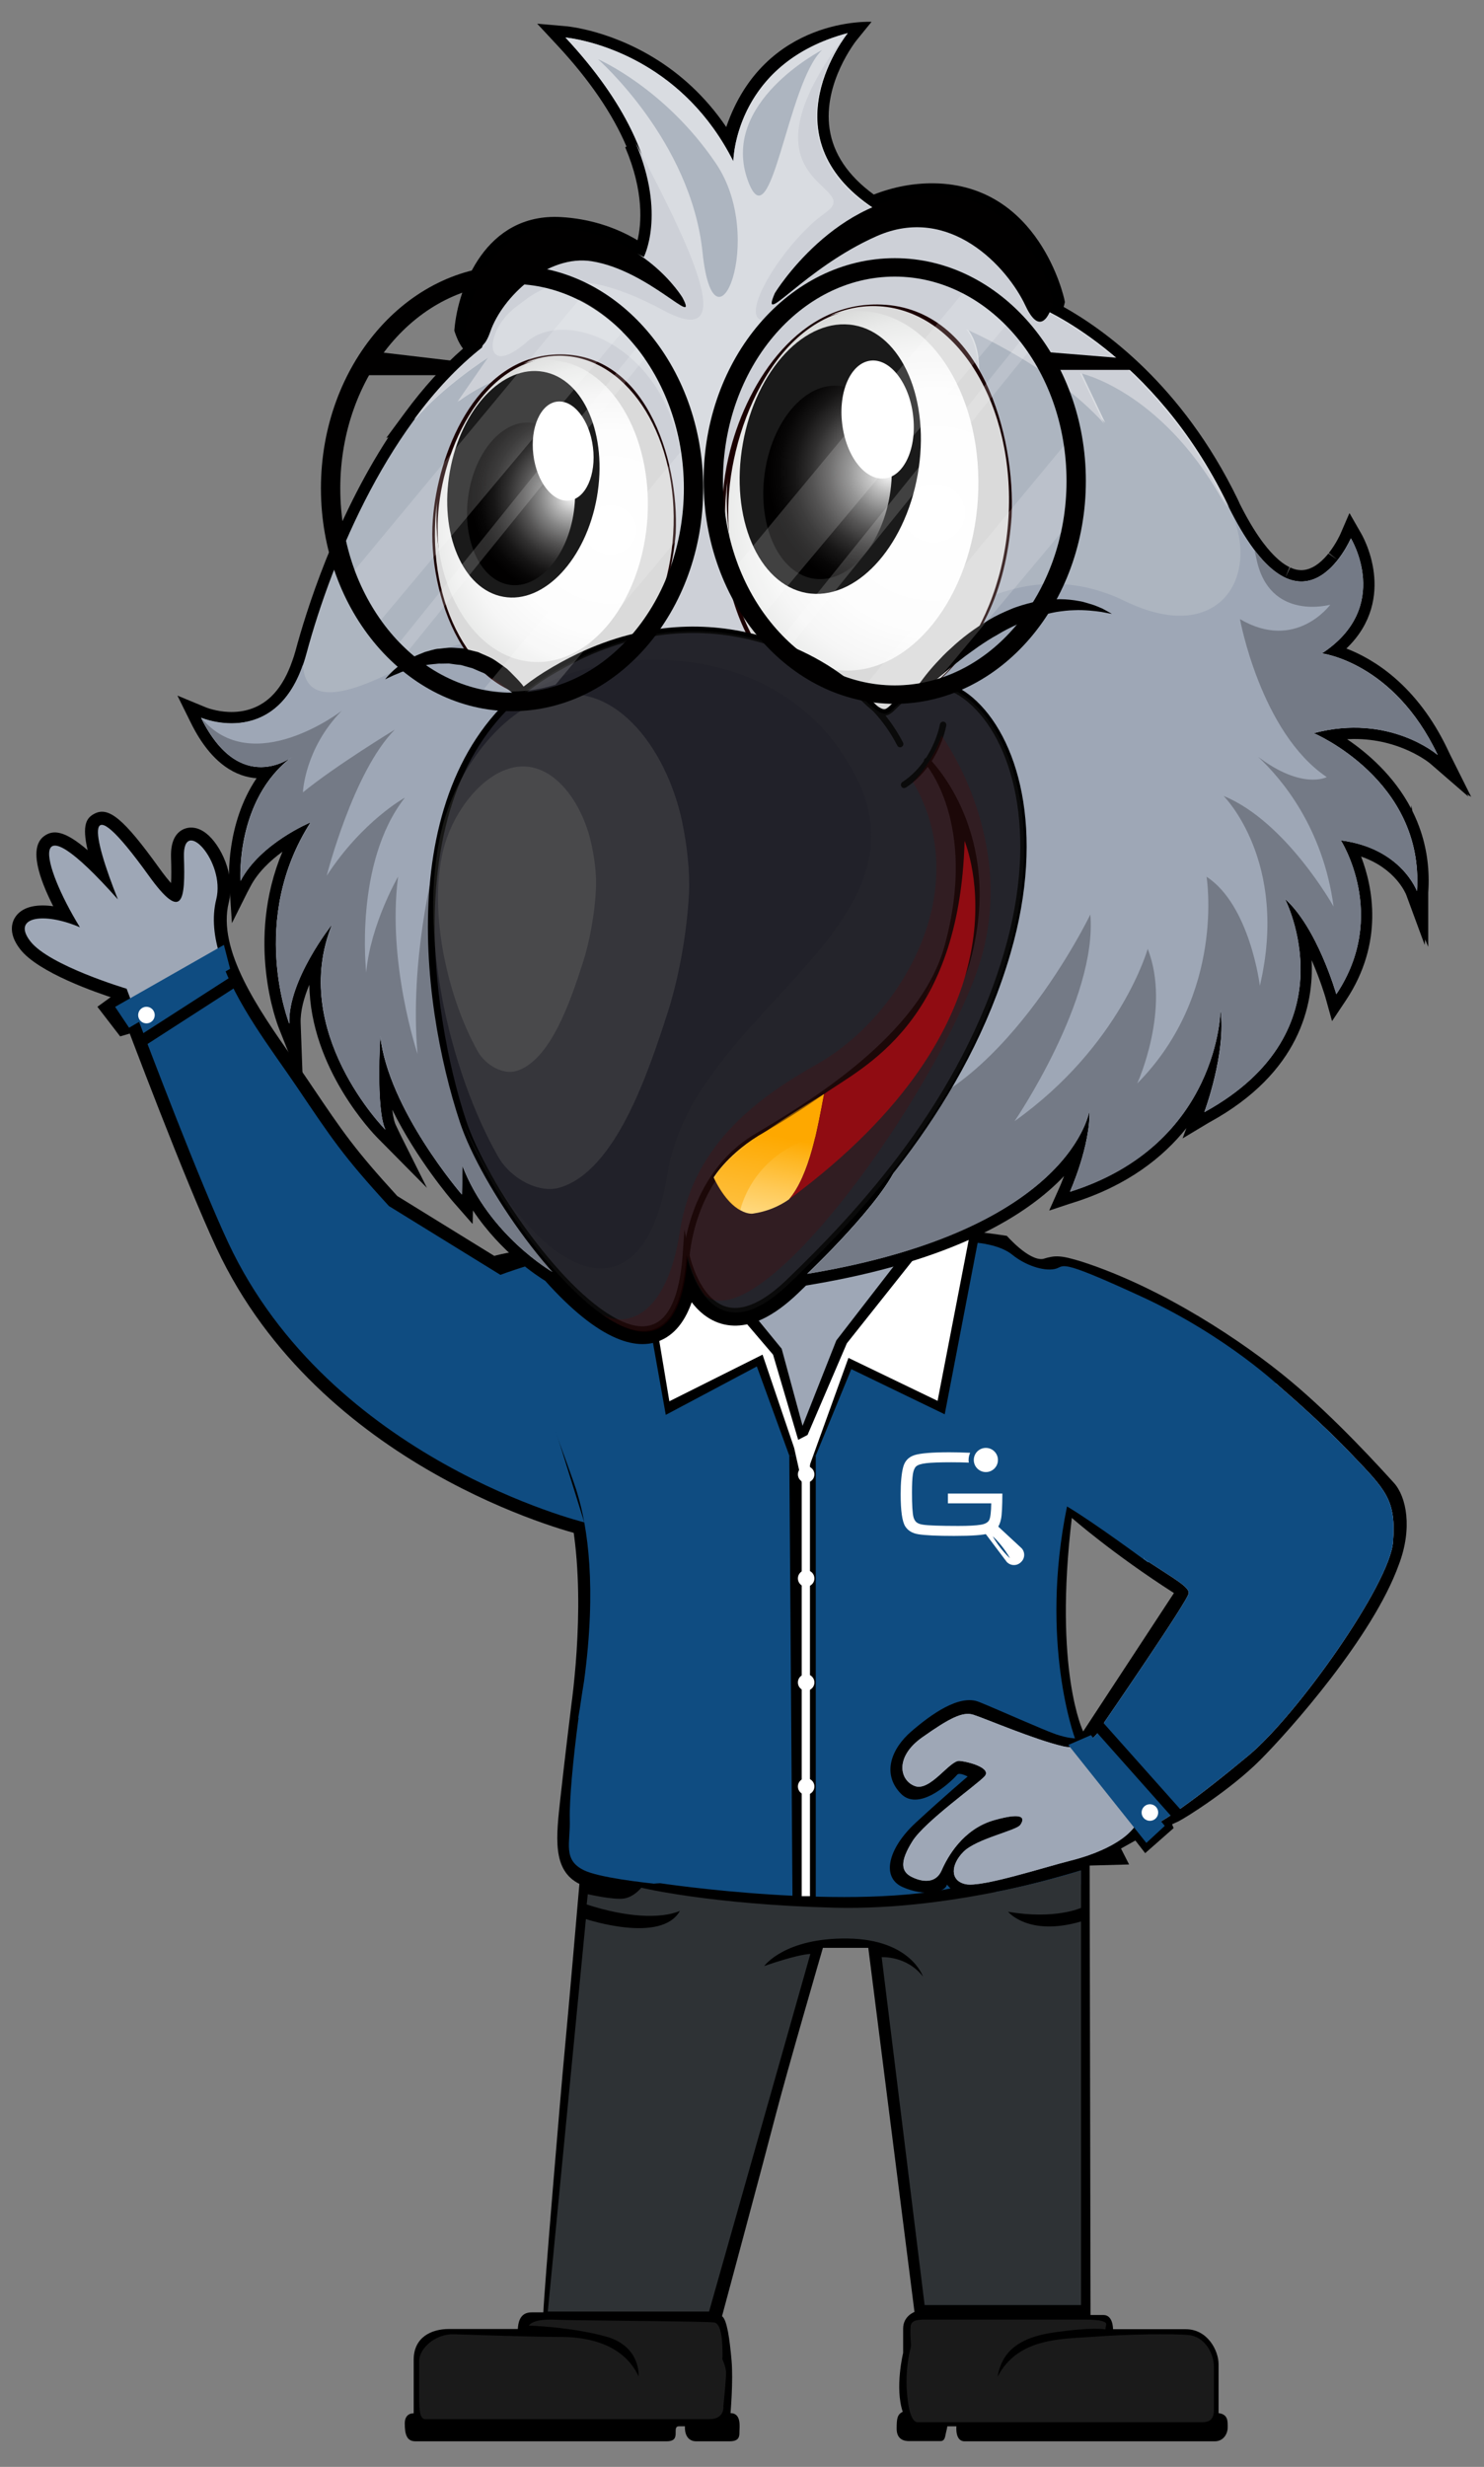 <svg width="301" height="500" viewBox="0 0 301 500" fill="none" xmlns="http://www.w3.org/2000/svg">
<rect x="0" y="0" width="301" height="500" fill="#808080" stroke="none"/>
<path d="M22.834 201.824L19.755 204.06L24.373 210.059L28.022 208.981L24.296 201.208L22.834 201.824Z" fill="black"/>
<path d="M105.349 257.694L80.579 242.419C71.916 232.952 69.528 229.414 63.241 220.103L62.329 218.752C61.398 217.373 60.378 215.917 59.318 214.403C52.494 204.661 44.003 192.536 46.403 182.919C47.807 177.297 44.691 171.207 41.902 168.972C39.649 167.167 37.799 167.775 37.107 168.121C35.408 168.973 34.595 170.89 34.692 173.819C34.766 176.054 34.767 177.78 34.693 178.986C34.114 178.345 33.332 177.386 32.305 175.958C25.09 165.93 22.001 163.367 19.081 164.966C17.65 165.751 16.541 167.039 17.779 172.323C13.071 168.264 10.735 168.138 8.921 169.486C5.801 171.808 7.956 178.099 10.797 183.678C7.697 183.249 4.809 183.643 3.282 185.621C2.614 186.487 1.357 188.88 4.097 192.402C7.793 197.152 19.593 201.219 23.681 202.517C26.133 209.064 37.599 239.491 43.938 253.016C64.853 297.645 115.731 310.57 117.887 311.097L122.392 312.201L105.349 257.694Z" fill="black"/>
<path d="M282.708 300.534C280.16 297.74 271.038 287.631 261.669 279.824C252.3 272.017 235.946 261.086 219.509 255.745C214.989 254.348 214.003 254.43 211.537 255.17C208.66 255.581 204.223 250.486 204.223 250.486C204.223 250.486 169.296 244.87 130.834 248.377C130.491 248.408 119 248.8 104.871 253.62C99.179 254.387 93.917 256.579 94.044 257.314C94.917 262.382 112.222 285.001 114.051 300.492C119.16 315.68 116.952 337.597 115.861 345.774L115.862 345.775C115.862 345.775 114.614 355.867 113.707 364.08C112.8 372.293 111.915 379.042 117.52 381.84C117.52 381.84 115.274 407.919 114.507 415.918C113.74 423.917 110.37 464.241 110.206 468.679C110.206 468.679 109.055 468.679 107.905 468.679C106.754 468.679 105.193 469.008 105.029 472.049C105.029 472.049 94.592 472.049 91.058 472.049C87.524 472.049 83.908 473.693 83.908 478.295C83.908 482.897 83.908 489.143 83.908 489.143C83.908 489.143 82.1 488.979 82.1 491.197C82.1 493.416 82.511 494.813 84.237 494.813C85.963 494.813 133.547 494.813 135.19 494.813C136.834 494.813 136.998 494.073 137.039 493.334C137.08 492.594 136.875 491.773 137.737 491.773C138.6 491.773 138.928 491.773 138.928 491.773C138.928 491.773 138.641 494.814 141.229 494.814C143.818 494.814 145.954 494.814 147.968 494.814C149.981 494.814 149.981 493.787 149.981 492.883C149.981 491.979 150.433 489.103 148.173 489.103C148.173 489.103 148.748 482.528 148.379 478.378C148.009 474.228 147.475 470.16 146.448 469.461C146.448 469.461 154.913 438.026 157.296 428.822C159.679 419.617 166.911 394.798 166.911 394.798H176.115L185.484 468.598C185.484 468.598 183.183 469.42 183.183 471.968C183.183 474.516 183.183 476.899 183.183 476.899C183.183 476.899 181.457 483.967 183.101 488.815C182.033 489.39 181.868 490.048 181.868 492.267C181.868 494.486 183.43 494.774 184.375 494.774C185.32 494.774 189.758 494.774 190.744 494.774C191.73 494.774 191.689 493.747 191.895 492.966C192.101 492.185 192.142 491.774 192.142 491.774H193.991C193.991 491.774 193.662 494.815 195.634 494.815C197.606 494.815 244.574 494.815 246.382 494.815C248.19 494.815 249.012 493.254 249.012 492.021C249.012 490.788 249.135 489.35 247.163 489.104C247.163 486.022 247.163 481.831 247.163 479.16C247.163 476.489 244.985 472.092 240.506 472.092C236.027 472.092 225.754 472.092 225.754 472.092C225.754 472.092 225.795 469.216 223.823 469.216C221.851 469.216 221.193 469.216 221.193 469.216L221.015 378.117L229.014 377.898L227.37 374.665L230.479 372.939C230.479 372.939 231.424 373.843 232.821 373.35C234.218 372.857 235.369 370.802 235.492 370.72C235.615 370.638 237.67 369.816 239.026 369.159C240.382 368.501 249.545 362.79 255.586 356.749C261.626 350.709 278.433 331.765 283.692 317.219C286.57 309.738 285.256 303.328 282.708 300.534ZM219.702 350.939C219.702 350.939 213.675 338.666 217.401 307.656C217.401 307.656 225.619 314.888 238.111 322.887L219.702 350.939Z" fill="black"/>
<path d="M237.299 368.737L238.049 370.527L232.277 375.606L229.68 372.258L237.299 368.737Z" fill="black"/>
<path d="M232.848 316.688L259.92 281.375C259.92 281.375 249.017 270.847 231.433 262.758C213.849 254.669 216.195 256.755 213.886 257.217C211.577 257.679 207.883 256.409 205.343 254.331C202.803 252.253 198.297 251.907 198.297 251.907L191.618 286.655L172.673 277.502L165.462 295.019H160.09L153.51 276.958L135.039 286.771L132.268 271.187L109.313 255.894C109.313 255.894 106.1 256.675 100.769 258.655C104.406 268.211 116.296 299.533 117.144 302.833V302.835C119.132 309.416 121.083 321.516 118.457 340.775C118.172 342.485 117.897 344.279 117.636 346.107C117.519 346.801 117.414 347.476 117.285 348.186C117.309 348.174 117.329 348.164 117.353 348.153C116.226 356.515 115.454 365.103 115.571 368.739C115.725 373.525 114.06 376.983 118.51 379.102C121.457 380.506 129.868 381.531 135.213 382.064C133.843 382.394 132.153 382.591 130.067 382.608C130.074 384.896 128.533 385.473 128.533 385.473H138.801C138.801 385.473 164.428 391.13 183.038 388.359C201.648 385.588 219.262 381.976 219.262 381.976V379.1C219.262 379.1 209.343 382.126 202.173 383.428C195.004 384.73 193.707 383.911 192.066 381.975C191.72 383.624 187.448 384.433 183.062 382.47C178.675 380.508 180.124 374.62 185.749 369.425C191.374 364.23 196.267 360.074 196.267 360.074C196.267 360.074 194.574 359.151 194.128 359.728C193.682 360.305 186.641 367.578 182.716 363.538C178.791 359.498 180.836 354.386 184.835 350.939C188.834 347.492 194.566 343.336 198.569 344.952C202.572 346.568 211.807 350.724 214.231 351.532C216.655 352.34 218.04 352.34 218.04 352.34C218.04 352.34 210.767 332.898 216.424 305.332C222.082 308.703 232.848 316.688 232.848 316.688Z" fill="#0F4C81"/>
<path d="M165.462 295.018V384.657H160.74L160.09 295.018H165.462Z" fill="black"/>
<path d="M133.896 381.697C133.896 381.697 173.135 387.618 195.101 382.247C199.646 383.781 202.175 383.429 202.175 383.429C202.175 383.429 202.932 385.066 202.175 385.211C201.419 385.357 165.396 391.592 129.304 383.395C127.689 383.201 129.859 381.837 133.896 381.697Z" fill="black"/>
<path d="M258.875 280.481C258.875 280.481 231.59 284.426 232.083 315.984C238.329 320.093 241.123 321.572 241.123 322.887C241.123 324.202 224.029 349.021 224.029 349.021C224.029 349.021 221.399 355.267 215.646 353.952C209.893 352.637 199.538 348.199 197.401 347.542C195.264 346.885 192.634 348.199 187.046 352.144C181.458 356.089 182.444 360.855 185.567 362.006C188.69 363.157 192.635 356.746 194.607 356.911C196.579 357.075 201.182 358.39 199.702 360.034C198.223 361.678 187.539 369.238 185.074 373.183C182.609 377.128 182.609 379.265 184.91 380.415C187.211 381.566 189.841 381.73 190.992 379.1C192.143 376.47 195.265 370.717 201.676 368.909C208.086 367.101 207.758 368.745 206.936 369.895C206.114 371.046 198.06 372.689 195.431 375.319C192.801 377.949 192.637 381.261 195.924 381.906C199.211 382.551 211.867 378.442 217.127 377.127C222.387 375.812 226.825 373.675 229.126 371.374C231.427 369.073 228.797 370.552 231.263 370.881C233.728 371.21 243.426 363.978 253.288 355.759C263.15 347.541 281.887 321.078 282.545 312.531C283.202 303.984 281.066 302.012 274.162 294.78C267.258 287.549 258.875 280.481 258.875 280.481Z" fill="#9EA7B6"/>
<path d="M258.875 280.481C258.875 280.481 231.59 284.426 232.083 315.984C238.329 320.093 241.123 321.572 241.123 322.887C241.123 324.202 224.029 349.021 224.029 349.021C224.029 349.021 221.399 355.267 215.646 353.952C209.893 352.637 199.538 348.199 197.401 347.542C195.264 346.885 192.634 348.199 187.046 352.144C181.458 356.089 182.444 360.855 185.567 362.006C188.69 363.157 192.635 356.746 194.607 356.911C196.579 357.075 201.182 358.39 199.702 360.034C198.223 361.678 187.539 369.238 185.074 373.183C182.609 377.128 182.609 379.265 184.91 380.415C187.211 381.566 189.841 381.73 190.992 379.1C192.143 376.47 195.265 370.717 201.676 368.909C208.086 367.101 207.758 368.745 206.936 369.895C206.114 371.046 198.06 372.689 195.431 375.319C192.801 377.949 192.637 381.261 195.924 381.906C199.211 382.551 211.867 378.442 217.127 377.127C222.387 375.812 226.825 373.675 229.126 371.374C231.427 369.073 228.797 370.552 231.263 370.881C233.728 371.21 243.426 363.978 253.288 355.759C263.15 347.541 281.887 321.078 282.545 312.531C283.202 303.984 281.066 302.012 274.162 294.78C267.258 287.549 258.875 280.481 258.875 280.481Z" fill="#9EA7B6"/>
<path d="M258.875 280.481C258.875 280.481 225.235 276.557 232.083 315.984C238.329 320.093 241.123 321.572 241.123 322.887C241.123 324.202 224.029 349.021 224.029 349.021C224.029 349.021 223.123 351.148 221.23 352.658L233.185 370.386C237.126 368.645 245.144 362.545 253.286 355.76C263.148 347.542 281.885 321.079 282.543 312.532C283.2 303.985 281.064 302.013 274.16 294.781C267.258 287.549 258.875 280.481 258.875 280.481Z" fill="#0F4C81"/>
<path d="M162.776 301.031L161.078 293.466L154.668 274.564L135.766 284.015L128.534 240.705H131.657L157.298 272.428L163.215 288.864L169.296 271.77L199.046 238.075L190.171 283.933L172.09 275.222L162.776 301.031Z" fill="white"/>
<path d="M132.972 246.622L156.805 274.564L161.9 291.822L163.79 290.836L171.762 272.263L197.953 239.314C197.953 239.314 149.408 234.13 132.972 246.622Z" fill="#9EA7B6"/>
<path d="M185.584 254.875L183.039 254.369L169.633 271.685L162.784 289.002L158.551 273.379L153.01 266.606L150.608 267.3L156.805 274.564L161.9 291.822L163.79 290.836L171.762 272.263L185.584 254.875Z" fill="black"/>
<path d="M119.22 383.922C119.22 383.922 124.48 385.127 126.562 384.799C128.644 384.47 130.068 382.607 130.068 382.607C130.068 382.607 144.094 386.004 169.187 386.661C194.28 387.318 219.263 379.1 219.263 379.1V386.698C219.263 386.698 214.003 389.126 204.47 387.482C204.47 387.482 208.579 392.577 219.263 389.454V467.2H187.541L178.83 396.687C178.83 396.687 183.925 396.358 187.213 400.632C187.213 400.632 184.748 393.071 171.927 392.907C159.106 392.743 154.997 398.495 154.997 398.495C154.997 398.495 161.407 396.194 164.366 396.029L143.82 468.514H111.111L118.836 388.961C118.836 388.961 134.122 394.056 137.902 387.317C133.957 388.961 127.054 388.632 119 386.002L119.22 383.922Z" fill="#2E3235"/>
<path d="M107.276 471.364C107.276 471.364 107.933 469.939 112.536 470.159C117.139 470.379 143.985 470.465 144.971 470.75C145.957 471.035 146.396 472.898 146.505 475.309C146.615 477.72 146.505 478.158 146.505 478.158C146.505 478.158 147.272 479.692 147.272 481.007C147.272 482.322 146.724 487.691 146.724 487.691C146.724 487.691 147.053 490.321 143.875 490.321C140.697 490.321 87.553 490.321 86.238 490.321C84.923 490.321 85.033 487.582 85.033 484.733C85.033 481.884 85.029 480.898 85.031 478.487C85.033 476.076 88.211 473.008 92.046 473.118C95.881 473.228 108.154 473.666 113.961 473.666C119.768 473.666 126.672 475.419 129.521 481.665C129.521 481.665 130.069 475.529 122.837 473.556C115.604 471.583 107.276 471.364 107.276 471.364Z" fill="#1A1A1A"/>
<path d="M224.358 471.145C224.358 471.145 224.933 470.136 220.002 470.136C215.071 470.136 190.745 470.136 187.622 470.136C184.499 470.136 184.663 471.063 184.663 472.789C184.663 474.515 184.906 475.254 184.661 476.076C184.416 476.898 183.676 480.35 183.923 484.376C184.17 488.403 184.909 490.951 186.142 490.951C187.375 490.951 241.286 490.951 243.834 490.951C246.382 490.951 246.217 489.061 246.217 487.828C246.217 486.595 246.217 482.322 246.217 479.692C246.217 477.062 244.409 473.61 241.122 473.282C237.835 472.953 228.302 473.118 222.056 473.611C215.81 474.104 206.524 473.611 202.332 481.747C202.989 477.967 205.126 474.022 213.509 472.789C221.892 471.556 224.193 472.131 224.193 472.131L224.358 471.145Z" fill="#1A1A1A"/>
<path d="M298.06 161.251L298.415 161.54L294.119 152.938L293.667 151.986C287.419 138.807 278.506 133.524 273.086 131.446C278.475 126.287 279.17 120.452 278.658 116.161C278.114 111.473 276.048 108.053 275.96 107.91L273.719 103.999L273.626 104.211L273.62 104.199L271.87 108.247C271.861 108.266 271.015 110.19 269.525 112.083L271.324 113.499L269.444 112.186C269.334 112.323 269.219 112.459 269.103 112.594L268.646 113.101C267.09 114.733 265.514 115.562 263.903 115.562C263.892 115.562 263.88 115.562 263.869 115.562C263.702 115.558 263.533 115.544 263.363 115.522L262.894 115.442C262.747 115.407 262.598 115.365 262.449 115.317L262.237 115.245C262.056 115.179 261.872 115.106 261.689 115.021L260.714 117.093L261.55 114.952C261.058 114.71 260.564 114.405 260.051 114.025C259.769 113.813 259.481 113.58 259.187 113.319C258.235 112.476 257.258 111.394 256.28 110.104L255.986 109.714C254.459 107.639 252.906 105.016 251.358 101.909L251.375 101.9C251.311 101.755 251.241 101.609 251.169 101.464L251.017 101.142C239.751 77.939 223.703 66.654 215.739 62.209C215.817 61.939 215.862 61.757 215.873 61.71L215.99 61.217L215.889 60.721C215.842 60.488 210.883 37.397 189.384 37.155C185.298 37.107 181.213 37.876 177.231 39.432C172.036 35.653 169.025 31.192 168.271 26.158C166.871 16.79 173.673 8.243 173.739 8.16L176.778 4.425C176.778 4.425 155.055 3.22 147.304 25.744C138.573 12.886 126.68 8.047 119.764 6.249C119.515 6.185 119.275 6.124 119.06 6.074L118.361 5.912C116.266 5.446 114.95 5.327 114.894 5.322L108.957 4.802L113.019 9.163C119.529 16.151 124.247 23.052 127.075 29.712L126.812 29.837C130.653 38.868 130.099 45.377 129.311 48.697C124.589 45.896 119.368 44.317 113.758 43.997C98.418 43.147 92.946 58.371 92.194 66.546L92.15 67.022L92.301 67.476C92.546 68.214 93.064 69.546 93.91 70.659C89.836 74.207 85.905 78.533 82.198 83.555L78.362 88.75L78.768 88.645C67.811 105.459 62.038 124.107 59.953 131.851C59.854 132.22 59.745 132.591 59.621 132.984L59.276 133.983C58.35 136.665 57.133 138.859 55.661 140.5C55.483 140.698 55.301 140.882 55.114 141.065L54.999 141.184C49.448 146.477 41.999 143.475 41.694 143.348L36.01 140.993L36.048 141.07L36.02 141.058L38.719 146.517C42.986 155.144 48.153 157.456 52.039 157.736C45.788 166.995 46.45 178.198 46.482 178.69L47.041 187.109L50.103 180.985L50.829 179.607C52.329 176.763 54.854 174.408 57.285 172.629C49.707 190.711 56.219 207.533 56.538 208.329L61.473 220.761L60.981 207.398C60.89 204.931 61.654 202.19 62.747 199.585C62.962 216.658 75.837 229.894 76.515 230.579L86.596 240.757L81.25 230.065L80.232 227.93C80.157 227.773 80.04 227.477 79.917 226.977C79.774 226.386 79.657 225.685 79.562 224.909C84.506 234.951 91.496 243.107 91.922 243.6L95.818 248.045L95.82 247.958L95.872 248.018L95.928 245.335C101.657 253.926 109.127 258.719 110.587 259.604C115.85 265.483 120.698 269.388 124.993 271.212C126.883 272.022 128.664 272.427 130.323 272.427C131.956 272.427 133.471 272.035 134.858 271.25C137.249 269.898 139.068 267.453 140.297 263.949C141.422 265.417 142.824 266.733 144.557 267.604C147.592 269.141 151.11 269.038 154.722 267.313C156.98 266.246 159.386 264.496 161.872 262.113C162.416 261.592 162.952 261.075 163.483 260.561L164.158 260.443C193.549 255.56 208.369 246.238 215.827 238.368C215.312 239.734 214.933 240.59 214.92 240.617L212.836 245.287L212.867 245.277L212.831 245.36L216.92 244L217.74 243.741C228.667 240.287 235.876 234.616 240.635 228.653L239.863 230.737L245.193 227.542L245.394 227.431C263.608 217.429 266.5 203.68 266.033 194.599C267.818 198.642 268.814 202.077 268.834 202.142L270.179 206.965L272.971 202.784C280.808 191.04 278.391 179.65 276.073 173.614C283.087 176.015 285.142 181.148 285.235 181.391L288.973 191.527L289.008 190.989L289.016 191.006L289.056 190.403L289.69 191.907V180.891L289.699 180.756C289.981 176.526 289.478 172.426 288.205 168.576C287.721 167.101 287.138 165.708 286.479 164.391L286.249 163.243L286.208 163.86C282.729 157.217 277.355 152.617 273.238 149.827C273.656 149.805 274.072 149.791 274.486 149.787C284.047 149.692 290.021 154.7 290.072 154.744L297.83 161.459L297.605 160.952L298.122 161.383L298.06 161.251Z" fill="black"/>
<path d="M130.742 52.208C130.742 52.208 140.156 34.914 114.695 7.606C114.695 7.606 137.047 9.492 148.742 32.763C148.742 32.763 148.892 12.839 171.925 6.719C171.925 6.719 154.914 27.583 177.266 42.275C177.266 42.275 198.081 31.474 210.373 62.126C210.373 62.126 234.013 71.414 248.904 102.117C263.798 132.849 274.008 109.107 274.008 109.107C274.008 109.107 282.521 123.009 268.087 132.423C268.087 132.423 282.681 134.159 291.598 152.969C291.598 152.969 281.814 144.491 266.448 148.585C266.448 148.585 288.898 158.072 287.399 180.578C287.399 180.578 284.213 171.849 271.946 170.291C271.946 170.291 281.733 185.503 271.055 201.462C271.055 201.462 267.192 187.937 260.59 182.086C260.59 182.086 274.527 208.773 244.292 225.375C244.292 225.375 248.805 213.307 247.561 204.585C247.561 204.585 247.39 231.893 217.039 241.51C217.039 241.51 221.248 232.117 221.004 224.908C221.004 224.908 217.783 249.167 163.76 258.134C163.76 258.134 179.468 243.32 182.221 235.611L112.019 257.715C112.019 257.715 99.21 250.355 93.806 236.233L93.694 242.053C93.694 242.053 78.775 224.808 77.137 209.893C77.137 209.893 76.187 224.763 78.167 228.923C78.167 228.923 58.515 209.121 67.388 187.314C67.388 187.314 58.348 198.638 58.68 207.441C58.68 207.441 50.314 186.448 63.015 166.653C63.015 166.653 52.843 170.834 48.805 178.519C48.805 178.519 47.712 162.039 59.284 153.366C59.284 153.366 48.756 161.571 40.799 145.465C40.799 145.465 56.846 152.273 62.162 132.454C67.503 112.631 79.334 84.925 98.014 70.306C98.016 70.301 109.117 40.37 130.742 52.208Z" fill="#ADB5C0"/>
<path d="M268.046 132.477C282.479 123.056 273.97 109.158 273.97 109.158C273.97 109.158 264.232 131.807 249.872 104.149C255.52 117.087 247.109 131.059 228.093 121.796C208.095 112.078 189.408 124.297 174.877 141.273C160.364 158.245 120.694 114.16 82.033 134.902C66.203 143.408 61.819 140.732 61.442 134.735C55.57 151.756 40.773 145.507 40.773 145.507C48.73 161.596 59.265 153.391 59.265 153.391C47.675 162.088 48.768 178.544 48.768 178.544C52.82 170.86 63.002 166.671 63.002 166.671C50.291 186.473 58.667 207.487 58.667 207.487C58.321 198.664 67.354 187.339 67.354 187.339C58.503 209.146 78.144 228.972 78.144 228.972C76.163 224.805 77.121 209.911 77.121 209.911C78.738 224.854 93.657 242.106 93.657 242.106L93.783 236.28C99.183 250.381 111.971 257.765 111.971 257.765L182.194 235.662C179.445 243.339 163.737 258.188 163.737 258.188C217.756 249.214 220.977 224.928 220.977 224.928C221.228 232.193 217.013 241.558 217.013 241.558C247.371 231.942 247.542 204.64 247.542 204.64C248.782 213.334 244.272 225.424 244.272 225.424C274.504 208.822 260.549 182.135 260.549 182.135C267.168 187.954 271.035 201.514 271.035 201.514C281.713 185.53 271.926 170.335 271.926 170.335C284.19 171.876 287.386 180.604 287.386 180.604C288.878 158.126 266.425 148.611 266.425 148.611C281.787 144.517 291.575 153.016 291.575 153.016C282.657 134.21 268.046 132.477 268.046 132.477Z" fill="#9EA7B6"/>
<path d="M248.956 102.144C234.034 71.412 210.421 62.125 210.421 62.125C204.277 46.78 195.988 41.827 189.236 40.716C182.617 39.598 177.489 42.18 177.29 42.274C154.987 27.558 171.963 6.718 171.963 6.718C171.949 6.718 171.924 6.739 171.924 6.739V6.718C149.66 12.642 148.765 31.445 148.741 32.685C138.866 13.11 121.45 8.723 116.245 7.829C115.267 7.661 114.694 7.606 114.694 7.606C139.969 34.739 130.877 51.967 130.741 52.191C128.051 50.727 125.522 49.906 123.168 49.589C106.513 47.332 98.015 70.303 98.015 70.303C98.043 70.275 98.043 70.258 98.078 70.202C98.068 70.258 98.043 70.303 98.043 70.303C92.961 74.296 88.378 79.277 84.288 84.799C84.375 84.771 84.417 84.771 84.417 84.771C84.417 84.771 88.811 79.175 99.304 72.262L93.037 81.33C93.037 81.33 100.991 75.06 110.404 74.714C117.282 80.432 122.078 95.675 122.078 95.675L122.228 144.612C122.228 144.612 181.008 184.464 163.833 142.188C152.952 115.452 163.76 91.885 173.159 78.182L192.255 77.141L198.476 76.767C198.476 76.767 199.377 70.574 196.219 66.637C196.219 66.637 213.936 74.238 224.17 85.691L219.339 75.506C219.339 75.506 235.309 78.828 247.936 100.68C248.429 101.55 248.879 102.238 249.27 102.814C249.176 102.591 249.054 102.367 248.956 102.144Z" fill="#D9DCE1"/>
<path d="M268.087 132.477C282.534 123.056 274.008 109.158 274.008 109.158C274.008 109.158 266.278 127.094 254.454 111.488C254.579 112.106 254.73 112.725 254.852 113.319C257.5 126.012 269.82 122.561 269.82 122.561C269.82 122.561 262.834 132.132 251.503 125.485C251.503 125.485 255.691 148.462 269.101 157.502C269.101 157.502 264.169 160.178 255.174 153.391C259.879 157.775 268.333 167.667 270.491 183.749C270.491 183.749 260.875 166.522 248.174 161.317C248.174 161.317 261.493 174.531 255.537 199.803C255.537 199.803 253.549 183.449 244.726 177.703C244.726 177.703 248.646 201.462 230.667 219.602C230.667 219.602 237.58 204.463 232.787 192.322C232.787 192.322 227.32 211.897 205.786 227.242C205.786 227.242 222.601 202.602 221.152 185.354C221.152 185.354 202.765 223.568 177.986 226.666C153.206 229.789 88.058 175.525 88.058 175.525C88.058 175.525 83.014 194.551 84.687 213.606C84.687 213.606 78.469 195.1 80.747 177.677C80.747 177.677 75.12 187.416 74.281 197.105C74.281 197.105 71.752 174.9 82.119 161.672C82.119 161.672 73.488 166.402 66.264 177.502C66.264 177.502 71.629 156.394 80.079 147.888C80.079 147.888 67.895 155.304 61.441 160.603C61.441 160.603 61.755 151.808 69.3 144.074C69.3 144.074 51.21 158.001 40.829 145.51C48.768 161.599 59.286 153.394 59.286 153.394C47.742 162.091 48.807 178.547 48.807 178.547C52.845 170.89 63.031 166.674 63.031 166.674C50.334 186.476 58.696 207.49 58.696 207.49C58.371 198.667 67.39 187.342 67.39 187.342C58.532 209.177 78.183 228.996 78.183 228.996C76.213 224.808 77.152 209.942 77.152 209.942C78.79 224.857 93.709 242.109 93.709 242.109L93.831 236.283C99.221 250.384 112.019 257.768 112.019 257.768L182.221 235.665C179.493 243.371 163.785 258.191 163.785 258.191C217.805 249.217 221.025 224.931 221.025 224.931C221.248 232.196 217.05 241.561 217.05 241.561C247.391 231.973 247.579 204.643 247.579 204.643C248.826 213.337 244.292 225.427 244.292 225.427C274.527 208.825 260.601 182.138 260.601 182.138C267.203 187.957 271.066 201.517 271.066 201.517C281.734 185.533 271.974 170.338 271.974 170.338C284.241 171.906 287.413 180.607 287.413 180.607C288.908 158.129 266.458 148.614 266.458 148.614C281.813 144.52 291.597 153.019 291.597 153.019C282.681 134.21 268.087 132.477 268.087 132.477Z" fill="#747A86"/>
<path d="M248.68 102.266C233.786 71.542 210.163 62.246 210.163 62.246C204.001 46.909 195.726 41.948 188.971 40.838C182.372 39.72 177.213 42.302 177.032 42.396C154.729 27.704 171.712 6.862 171.712 6.862H171.642C148.001 37.939 175.83 37.22 167.43 43.116C159.012 49.019 149.238 64.874 155.061 64.975C160.887 65.125 147.851 70.033 145.658 87.725C143.838 102.591 137.743 127.021 138.438 99.441C139.13 71.909 115.663 61.601 106.84 69.314C98.006 77.02 98.206 67.33 104.266 62.524C110.312 57.714 116.478 53.208 134.544 62.898C151.111 71.787 138.683 47.452 128.92 28.946C135.117 43.515 130.579 52.136 130.485 52.311C127.781 50.847 125.252 50.009 122.898 49.712C106.247 47.48 97.748 70.404 97.748 70.404C97.748 70.404 97.793 70.38 97.821 70.352C97.807 70.404 97.793 70.425 97.793 70.425C92.694 74.418 88.118 79.399 84.041 84.921C84.121 84.9 84.167 84.9 84.167 84.9C84.167 84.9 88.551 79.297 99.047 72.385L92.767 81.449C92.767 81.449 100.72 75.182 110.134 74.809C117.026 80.562 121.822 95.823 121.822 95.823L121.965 144.742C121.965 144.742 180.745 184.587 163.56 142.29C152.707 115.575 163.49 92.008 172.904 78.281L192.011 77.264L198.204 76.897C198.204 76.897 199.122 70.697 195.972 66.732C195.972 66.732 213.668 74.34 223.916 85.842L219.071 75.628C219.071 75.628 235.052 78.95 247.665 100.83C248.165 101.676 248.608 102.367 249.031 102.936C248.904 102.713 248.806 102.489 248.68 102.266Z" fill="#CDD0D7"/>
<path d="M204.571 104.97C203.163 127.664 189.181 145.311 173.34 144.35C157.489 143.351 145.773 124.147 147.156 101.428C148.571 78.727 162.543 61.108 178.38 62.076C194.238 63.043 205.947 82.241 204.571 104.97Z" fill="url(#paint0_radial_151_298)"/>
<path d="M203.928 105.141C202.741 121.621 193.026 145.657 172.791 143.875C153.377 142.188 147.009 116.986 147.778 101.278C148.598 84.749 158.98 60.763 178.922 62.495C198.353 64.203 204.721 89.405 203.928 105.141C203.928 105.56 205.168 105.141 205.182 104.767C205.985 88.49 199.073 62.495 178.754 61.73C162.25 61.087 151.84 76.918 148.127 91.166C143.492 108.956 147.582 135.621 166.797 143.351C181.775 149.398 195.168 136.096 200.784 123.577C203.432 117.656 204.721 111.212 205.182 104.767C205.217 104.348 203.956 104.767 203.928 105.141Z" fill="#1A0000"/>
<path d="M178.38 62.075C174.876 61.852 171.481 62.543 168.268 64.006C170.5 63.262 172.802 62.916 175.156 63.063C189.208 63.933 199.568 80.933 198.353 101.053C197.116 121.152 184.723 136.759 170.699 135.889C156.661 135.023 146.29 118.054 147.516 97.93C147.541 97.584 147.593 97.238 147.617 96.893C147.418 98.377 147.257 99.914 147.156 101.427C145.773 124.146 157.489 143.35 173.326 144.349C189.181 145.31 203.163 127.663 204.547 104.969C205.947 82.241 194.238 63.043 178.38 62.075Z" fill="#DADADA"/>
<path d="M186.135 96.195C183.487 111.191 173.375 121.918 163.574 120.185C153.786 118.421 148.002 104.868 150.674 89.901C153.329 74.909 163.438 64.182 173.228 65.918C183.015 67.654 188.803 81.206 186.135 96.195Z" fill="#1A1A1A"/>
<path d="M180.609 99.517C179.149 110.296 172.233 118.253 165.187 117.31C158.138 116.342 153.625 106.827 155.089 96.045C156.549 85.244 163.451 77.263 170.5 78.258C177.563 79.198 182.072 88.741 180.609 99.517Z" fill="url(#paint1_radial_151_298)"/>
<path d="M185.198 84.155C186.008 90.747 183.448 96.472 179.483 96.961C175.504 97.464 171.631 92.529 170.824 85.937C170.003 79.349 172.567 73.596 176.545 73.1C180.507 72.607 184.402 77.56 185.198 84.155Z" fill="white"/>
<path d="M136.551 108.162C135.377 127.244 123.616 142.065 110.311 141.244C96.978 140.43 87.142 124.296 88.302 105.193C89.479 86.111 101.24 71.318 114.545 72.139C127.864 72.953 137.7 89.087 136.551 108.162Z" fill="url(#paint2_radial_151_298)"/>
<path d="M136.02 108.312C134.965 122.263 126.812 142.435 109.686 140.877C93.444 139.385 88.218 118.176 88.822 105.063C89.479 91.091 98.316 70.992 115.156 72.529C131.399 73.993 136.624 95.179 136.02 108.312C135.982 108.683 137.047 108.337 137.061 108.019C137.766 93.051 130.777 70.472 112.02 71.888C96.259 73.1 88.774 92.008 87.786 105.365C86.668 120.333 94.353 142.904 112.824 141.497C128.602 140.278 136.056 121.377 137.062 108.02C137.096 107.666 136.055 107.991 136.02 108.312Z" fill="#1A0000"/>
<path d="M114.545 72.139C111.597 71.936 108.736 72.53 106.047 73.746C107.919 73.128 109.851 72.831 111.845 72.977C123.641 73.669 132.349 87.969 131.325 104.869C130.281 121.768 119.872 134.902 108.079 134.158C96.283 133.439 87.561 119.149 88.606 102.239C88.627 101.97 88.662 101.677 88.676 101.401C88.519 102.641 88.379 103.902 88.302 105.195C87.142 124.298 96.979 140.432 110.298 141.246C123.617 142.067 135.378 127.246 136.552 108.164C137.7 89.087 127.864 72.953 114.545 72.139Z" fill="#DADADA"/>
<path d="M121.063 100.809C118.835 113.394 110.336 122.441 102.106 120.957C93.876 119.511 89.011 108.089 91.253 95.531C93.485 82.914 101.97 73.874 110.21 75.355C118.44 76.795 123.295 88.192 121.063 100.809Z" fill="#1A1A1A"/>
<path d="M116.41 103.583C115.184 112.648 109.368 119.343 103.458 118.55C97.524 117.73 93.73 109.727 94.967 100.652C96.197 91.612 101.981 84.92 107.919 85.713C113.854 86.506 117.644 94.536 116.41 103.583Z" fill="url(#paint3_radial_151_298)"/>
<path d="M120.27 90.673C120.962 96.224 118.806 101.054 115.464 101.445C112.131 101.875 108.859 97.707 108.181 92.182C107.5 86.635 109.666 81.801 112.988 81.403C116.33 80.983 119.603 85.143 120.27 90.673Z" fill="white"/>
<path d="M157.17 59.4C157.17 59.4 169.483 39.224 189.358 39.448C209.257 39.672 213.645 61.182 213.645 61.182C213.645 61.182 211.626 69.705 207.993 61.954C204.35 54.168 192.676 41.314 177.838 47.853C162.979 54.419 153.946 66.861 157.17 59.4Z" fill="#010000"/>
<path d="M138.423 60.315C138.423 60.315 130.592 47.254 113.63 46.287C96.444 45.323 94.474 66.76 94.474 66.76C94.474 66.76 96.979 74.315 99.455 67.207C101.935 60.07 111.125 51.516 120.046 52.955C131.759 54.838 141.868 66.861 138.423 60.315Z" fill="#010000"/>
<path d="M78.12 137.699C78.12 137.699 78.469 137.185 79.263 136.413C79.633 136.018 80.15 135.571 80.747 135.078C81.379 134.656 82.06 134.079 82.927 133.66C83.346 133.415 83.769 133.167 84.254 132.944C84.736 132.745 85.232 132.521 85.752 132.326C86.262 132.075 86.842 132.001 87.397 131.806C87.98 131.656 88.564 131.478 89.199 131.478C89.817 131.384 90.446 131.338 91.092 131.282C91.721 131.261 92.378 131.31 93.048 131.359L94.026 131.432L95.004 131.683L96.977 132.176C98.165 132.745 99.454 133.168 100.519 133.912C101.054 134.286 101.598 134.656 102.105 135.023L102.849 135.571L103.52 136.217C104.372 137.083 105.218 137.904 105.899 138.743C106.556 139.637 107.125 140.479 107.656 141.272C108.215 142.037 108.575 142.83 108.896 143.528C109.231 144.199 109.49 144.814 109.703 145.31C110.133 146.327 110.342 146.896 110.342 146.896C110.342 146.896 109.888 146.449 109.116 145.684C108.749 145.31 108.302 144.842 107.803 144.273C107.31 143.724 106.765 143.11 106.095 142.512C105.428 141.915 104.733 141.244 104.027 140.524C103.273 139.861 102.382 139.284 101.561 138.568C100.782 137.828 99.716 137.482 98.808 136.811C98.375 136.486 97.844 136.318 97.327 136.095L95.835 135.449L94.239 135.002L93.456 134.778L92.649 134.705C92.122 134.631 91.584 134.555 91.053 134.481C90.522 134.481 89.987 134.509 89.467 134.509C88.95 134.453 88.44 134.582 87.934 134.603C87.424 134.676 86.917 134.676 86.446 134.806C85.478 135.002 84.549 135.201 83.704 135.469C82.852 135.693 82.108 136.017 81.402 136.217C80.745 136.542 80.113 136.737 79.655 136.961C78.665 137.409 78.12 137.699 78.12 137.699Z" fill="#010000"/>
<path d="M182.987 144.144C182.987 144.144 184.353 141.196 187.325 137.431C188.069 136.442 188.911 135.451 189.836 134.434C190.769 133.439 191.772 132.349 192.914 131.36C195.122 129.278 197.735 127.319 200.56 125.66C201.957 124.818 203.459 124.13 204.944 123.505C206.453 122.862 207.993 122.443 209.502 122.069C211.014 121.696 212.527 121.528 213.963 121.472C215.378 121.398 216.74 121.5 217.956 121.674C218.56 121.796 219.144 121.845 219.688 121.992C220.237 122.142 220.729 122.292 221.229 122.442C222.169 122.711 222.962 123.085 223.608 123.354C224.869 124.025 225.526 124.42 225.526 124.42C225.526 124.42 224.743 124.298 223.395 124.025C222.71 123.924 221.896 123.823 220.953 123.749C220.024 123.682 218.973 123.627 217.834 123.682C216.706 123.7 215.486 123.85 214.215 124.045C212.947 124.275 211.634 124.614 210.296 125.016C209.628 125.212 208.969 125.484 208.291 125.732C207.62 126.011 206.953 126.284 206.283 126.574C204.92 127.196 203.583 127.866 202.294 128.659C200.967 129.379 199.692 130.22 198.451 131.059C197.239 131.953 195.999 132.774 194.874 133.689C192.583 135.45 190.522 137.206 188.789 138.771C185.292 141.887 182.987 144.144 182.987 144.144Z" fill="#010000"/>
<path d="M173.92 140.277C169.361 135.694 143.468 116.444 110.78 136.738C78.12 157.032 87.387 207.681 93.933 227.333C100.448 246.985 136.38 293.547 139.129 254.121C139.129 254.121 143.394 275.757 159.846 259.996C178.554 242.077 196.271 220.693 204.312 193.112C215.165 155.869 196.386 134.303 186.309 139.435C178.813 143.229 181.503 147.94 173.92 140.277Z" fill="#212129"/>
<path d="M153.747 265.246C150.74 266.682 148.001 266.783 145.594 265.564C142.349 263.933 140.442 260.237 139.436 257.54C137.966 268.222 133.135 272.211 125.897 269.109C113.814 263.978 97.523 240.267 93.307 227.528C85.046 202.672 79.363 155.495 110.433 136.189C112.69 134.778 114.991 133.538 117.269 132.448C145.052 119.269 167.925 133.314 174.387 139.86C177.995 143.479 179.008 143.974 179.721 143.65C180.091 143.451 180.507 143.053 181.056 142.511C182.072 141.522 183.473 140.132 186.009 138.864L186.187 138.77C189.457 137.205 193.498 138.173 197.263 141.372C206.359 149.123 212.255 168.181 204.944 193.285C196.1 223.636 175.236 246.162 160.293 260.459C157.988 262.672 155.794 264.279 153.747 265.246ZM138.818 249.213L139.775 253.998C139.785 254.092 141.396 262 146.192 264.407C149.685 266.188 154.194 264.501 159.399 259.548C174.22 245.321 194.934 222.973 203.694 192.915C210.851 168.384 205.196 149.843 196.404 142.361C193.065 139.507 189.53 138.62 186.742 139.937C184.227 141.223 182.914 142.512 181.964 143.451C181.342 144.069 180.86 144.544 180.291 144.841C178.663 145.582 177.092 144.443 173.448 140.747C167.178 134.432 144.924 120.777 117.818 133.614C115.589 134.704 113.333 135.916 111.125 137.278C97.125 145.979 89.444 161.146 88.301 182.306C87.41 198.856 90.942 216.304 94.547 227.135C98.69 239.644 114.618 262.893 126.389 267.92C133.612 270.99 137.615 266.261 138.482 254.091L138.818 249.213Z" fill="black"/>
<path d="M182.865 151.409C182.533 151.552 182.149 151.43 181.999 151.112C178.855 144.964 174.566 141.793 174.538 141.765C174.234 141.541 174.168 141.143 174.367 140.878C174.59 140.553 175.009 140.508 175.296 140.731C175.481 140.853 179.854 144.098 183.166 150.515C183.313 150.833 183.201 151.234 182.865 151.381C182.865 151.409 182.865 151.409 182.865 151.409Z" fill="black"/>
<path d="M183.658 159.656C183.361 159.806 183.015 159.729 182.841 159.432C182.642 159.142 182.719 158.713 183.016 158.517C189.283 154.43 190.645 146.896 190.645 146.794C190.722 146.448 191.061 146.204 191.417 146.277C191.763 146.347 192.011 146.672 191.934 147.045C191.885 147.342 190.474 155.222 183.736 159.634C183.71 159.635 183.696 159.656 183.658 159.656Z" fill="black"/>
<path d="M139.454 255.826C139.353 255.882 139.252 255.91 139.154 255.882C138.794 255.882 138.501 255.585 138.522 255.211C138.536 255.061 139.227 238.189 153.028 229.908C163.933 223.414 186.606 209.861 191.587 191.701C198.426 166.744 187.675 154.804 187.577 154.654C187.326 154.406 187.326 154.005 187.595 153.76C187.846 153.509 188.266 153.509 188.517 153.788C188.985 154.284 203.853 169.06 196.804 194.782C191.687 213.438 164.754 224.43 153.699 231.046C140.517 238.926 139.821 255.088 139.821 255.26C139.81 255.529 139.663 255.707 139.454 255.826Z" fill="black"/>
<path opacity="0.2" d="M186.435 139.686C178.939 143.48 181.611 148.185 174.045 140.552C169.483 135.945 143.576 116.712 110.905 137.01C107.607 139.067 104.757 141.418 102.256 144.02C117.94 129.817 157.962 127.048 173.472 157.126C189.529 188.252 140.641 205.375 135.457 237.619C130.256 269.88 108.46 258.951 94.044 227.601C100.569 247.253 136.501 293.794 139.251 254.417C139.251 254.417 143.502 276.028 159.968 260.264C178.676 242.32 196.393 220.961 204.448 193.362C215.305 156.139 196.519 134.583 186.435 139.686Z" fill="#333333"/>
<path opacity="0.2" d="M197.585 198.463C207.907 171.948 190.969 149.096 190.969 149.096C189.037 154.804 185.185 158.489 185.185 158.489C198.018 180.498 182.555 206.168 165.844 215.61C154.614 221.978 140.663 231.399 137.914 249.537C135.301 266.635 127.169 269.385 121.979 266.311C130.677 272.605 138.288 271.861 139.476 254.567C139.476 254.567 140.419 259.248 143.046 262.643C153.775 270.797 186.693 226.464 197.585 198.463Z" fill="#680000"/>
<path d="M167.133 221.755C162.197 225.224 157.663 227.976 155.113 229.439C147.778 233.554 144.756 238.657 144.756 238.657C148.728 246.684 152.705 245.979 152.705 245.979C155.481 245.575 157.922 244.578 160.036 243.093C164.231 238.19 165.917 228.273 167.133 221.755Z" fill="url(#paint4_linear_151_298)"/>
<path d="M189.181 198.663C189.181 198.663 188.664 199.976 187.676 202.131C188.342 200.965 188.863 199.801 189.181 198.663Z" fill="url(#paint5_linear_151_298)"/>
<path d="M167.133 221.755C165.917 228.273 164.231 238.19 160.036 243.094C208.819 207.113 196.919 173.887 195.65 170.424C194.61 207.596 174.96 216.232 167.133 221.755Z" fill="#900C12"/>
<path opacity="0.5" d="M150.154 245.291C150.154 245.291 152.444 233.99 165.365 230.472L167.132 221.755C167.132 221.755 146.355 233.875 144.902 238.982C144.902 238.982 147.048 243.787 150.154 245.291Z" fill="#FEA900"/>
<path opacity="0.1" d="M89.542 168.329C92.291 156.83 100.695 145.237 110.189 141.747C123.923 136.637 135.164 151.234 138.385 166.67C139.328 171.232 139.971 176.604 139.747 181.166C139.303 189.249 137.69 198.317 135.276 205.701C131.472 217.343 124.93 237.267 113.581 240.691C109.428 241.976 103.616 239.001 101.013 234.393C91.362 217.445 84.54 189.176 89.542 168.329Z" fill="#F3F2E4"/>
<path opacity="0.1" d="M89.881 172.395C91.586 165.307 96.769 158.143 102.627 155.988C111.104 152.82 118.042 161.811 120.022 171.378C120.616 174.176 121.028 177.498 120.867 180.324C120.616 185.305 119.603 190.907 118.118 195.463C115.757 202.651 111.719 214.964 104.733 217.074C102.155 217.867 98.585 216.008 96.954 213.183C91.006 202.7 86.793 185.257 89.881 172.395Z" fill="#F3F2E4"/>
<path d="M121.276 11.996C121.276 11.996 140.156 28.518 142.499 51.174C144.853 73.847 155.556 48.348 145.202 33.108C134.84 17.819 121.276 11.996 121.276 11.996Z" fill="#ADB5C0"/>
<path d="M166.748 10.134C166.748 10.134 145.846 20.812 151.728 36.699C156.472 49.483 159.623 16.876 166.748 10.134Z" fill="#ADB5C0"/>
<path d="M207.223 313.813L201.547 308.557C201.212 309.445 200.315 310.087 199.369 310.167L204.185 316.558C204.92 317.371 206.185 317.435 206.998 316.7L207.08 316.625C207.894 315.891 207.958 314.625 207.223 313.813ZM204.202 315.204C204.018 315.014 203.811 314.785 203.596 314.535C203.49 314.409 203.376 314.282 203.269 314.147C203.161 314.012 203.051 313.876 202.941 313.739C202.835 313.599 202.728 313.46 202.624 313.322C202.518 313.185 202.423 313.044 202.326 312.911C202.135 312.643 201.963 312.387 201.822 312.162C201.537 311.717 201.376 311.396 201.376 311.396C201.376 311.396 201.648 311.629 202.012 312.013C202.196 312.203 202.403 312.431 202.618 312.681C202.724 312.807 202.838 312.934 202.945 313.069C203.053 313.203 203.164 313.34 203.274 313.477C203.38 313.617 203.487 313.756 203.592 313.894C203.698 314.03 203.793 314.171 203.89 314.304C204.081 314.572 204.253 314.828 204.394 315.052C204.679 315.498 204.839 315.818 204.839 315.818C204.839 315.818 204.567 315.588 204.202 315.204Z" fill="white"/>
<path d="M202.412 295.916C202.412 297.269 201.315 298.366 199.962 298.366C198.609 298.366 197.512 297.269 197.512 295.916C197.512 294.563 198.609 293.466 199.962 293.466C201.315 293.466 202.412 294.563 202.412 295.916Z" fill="white"/>
<path d="M192.259 304.702H201.05C201.025 306.447 200.891 307.569 200.649 308.066C200.406 308.564 199.84 308.887 198.951 309.035C197.971 309.2 196.453 309.282 194.395 309.282C190.674 309.282 188.263 309.196 187.16 309.023C186.6 308.933 186.18 308.774 185.901 308.548C185.621 308.322 185.415 307.974 185.284 307.505C185.078 306.715 184.975 305.056 184.975 302.529C184.975 300.834 185.035 299.601 185.154 298.831C185.273 298.062 185.489 297.529 185.802 297.232C186.139 296.911 186.827 296.689 187.864 296.565C188.901 296.442 190.601 296.38 192.963 296.38C194.307 296.38 195.487 296.403 196.503 296.449C196.476 296.275 196.458 296.098 196.458 295.916C196.458 295.396 196.574 294.904 196.778 294.46C196.682 294.456 196.589 294.451 196.489 294.447C195.044 294.385 193.742 294.354 192.581 294.354C189.05 294.354 186.681 294.547 185.476 294.934C184.27 295.321 183.507 296.136 183.186 297.379C182.848 298.688 182.68 300.511 182.68 302.848C182.68 306.215 182.989 308.388 183.606 309.367C184.157 310.24 185.05 310.775 186.285 310.972C187.701 311.194 190.117 311.305 193.533 311.305C197.163 311.305 199.496 311.136 200.533 310.799C201.299 310.544 201.866 310.198 202.237 309.762C202.607 309.326 202.879 308.676 203.052 307.811C203.208 307.029 203.295 305.334 203.311 302.724H192.261V304.702H192.259Z" fill="white"/>
<path d="M103.863 144.144C82.486 144.144 65.094 123.884 65.094 98.98C65.094 74.076 82.486 53.816 103.863 53.816C125.24 53.816 142.632 74.077 142.632 98.98C142.632 123.883 125.24 144.144 103.863 144.144ZM103.863 57.553C84.65 57.553 69.019 76.137 69.019 98.98C69.019 121.822 84.65 140.406 103.863 140.406C123.076 140.406 138.707 121.822 138.707 98.98C138.707 76.137 123.076 57.553 103.863 57.553Z" fill="#010000"/>
<path d="M181.477 142.655C160.1 142.655 142.708 122.395 142.708 97.491C142.708 72.587 160.1 52.327 181.477 52.327C202.854 52.327 220.245 72.587 220.245 97.491C220.245 122.395 202.854 142.655 181.477 142.655ZM181.477 56.065C162.264 56.065 146.633 74.649 146.633 97.491C146.633 120.333 162.264 138.917 181.477 138.917C200.69 138.917 216.32 120.333 216.32 97.491C216.32 74.649 200.69 56.065 181.477 56.065Z" fill="#010000"/>
<path d="M212.525 74.971H231.534L228.522 72.678L210.13 71.179L212.525 74.971Z" fill="#010000"/>
<path d="M75.29 71.179L92.479 73.209L89.283 76.045H73.751L75.29 71.179Z" fill="#010000"/>
<path opacity="0.17" d="M138.042 91.574L98.17 139.619C99.981 139.966 101.837 140.153 103.73 140.153C106.826 140.153 109.827 139.664 112.686 138.759L137.433 109.241C138.175 105.882 138.573 102.359 138.573 98.727C138.573 96.287 138.384 93.899 138.042 91.574ZM117.493 60.677L71.917 115.595C73.296 119.257 75.108 122.637 77.277 125.646L126.285 67.189C123.659 64.53 120.702 62.324 117.493 60.677ZM129.146 70.432L81.064 130.15C81.642 130.74 82.23 131.314 82.839 131.859L130.766 72.632C130.248 71.875 129.706 71.144 129.146 70.432Z" fill="white"/>
<path opacity="0.17" d="M215.79 90.338L175.918 138.383C177.729 138.73 179.585 138.917 181.478 138.917C184.574 138.917 187.575 138.428 190.434 137.523L215.181 108.005C215.923 104.646 216.321 101.123 216.321 97.491C216.321 95.051 216.132 92.664 215.79 90.338ZM195.241 59.441L149.665 114.359C151.044 118.021 152.856 121.401 155.025 124.41L204.033 65.953C201.407 63.295 198.45 61.088 195.241 59.441ZM206.894 69.197L158.812 128.915C159.389 129.505 159.978 130.079 160.587 130.624L208.514 71.397C207.996 70.64 207.454 69.908 206.894 69.197Z" fill="white"/>
<path d="M162.609 300.287V384.325H164.283V295.916L162.609 300.287Z" fill="white"/>
<path d="M165.187 298.833C165.187 299.759 164.436 300.509 163.511 300.509C162.585 300.509 161.835 299.759 161.835 298.833C161.835 297.907 162.586 297.157 163.511 297.157C164.437 297.157 165.187 297.908 165.187 298.833Z" fill="white"/>
<path d="M165.187 319.921C165.187 320.847 164.436 321.597 163.511 321.597C162.585 321.597 161.835 320.847 161.835 319.921C161.835 318.995 162.586 318.245 163.511 318.245C164.437 318.244 165.187 318.995 165.187 319.921Z" fill="white"/>
<path d="M165.187 341.008C165.187 341.934 164.436 342.684 163.511 342.684C162.585 342.684 161.835 341.934 161.835 341.008C161.835 340.082 162.586 339.332 163.511 339.332C164.437 339.332 165.187 340.082 165.187 341.008Z" fill="white"/>
<path d="M165.187 362.095C165.187 363.021 164.436 363.771 163.511 363.771C162.585 363.771 161.835 363.021 161.835 362.095C161.835 361.169 162.586 360.419 163.511 360.419C164.437 360.419 165.187 361.169 165.187 362.095Z" fill="white"/>
<path d="M221.276 351.683L216.687 353.672L232.513 373.528L236.251 370.077L221.276 351.683Z" fill="#0F4C81"/>
<path d="M231.552 367.371C231.552 368.3 232.305 369.053 233.234 369.053C234.163 369.053 234.916 368.3 234.916 367.371C234.916 366.442 234.163 365.689 233.234 365.689C232.305 365.69 231.552 366.443 231.552 367.371Z" fill="white"/>
<path d="M223.536 348.91L240.397 367.833L238.396 369.053L221.772 350.363L223.536 348.91Z" fill="black"/>
<path d="M103.143 259.408L78.895 244.456C69.487 234.193 67.287 230.766 60.16 220.218C55.179 212.846 47.696 203.297 44.693 193.988L26.92 203.698C30.43 213.015 40.576 239.678 46.307 251.906C66.932 295.916 118.51 308.557 118.51 308.557L103.143 259.408Z" fill="#0F4C81"/>
<path d="M43.863 182.286C45.773 174.636 37.021 165.181 37.306 173.734C37.591 182.286 37.128 187.148 30.179 177.488C16.379 158.304 18.776 169.458 23.907 182.286C5.016 161.055 8.364 175.211 16.21 187.945C8.798 184.766 2.312 185.85 6.161 190.796C10.01 195.742 25.681 200.398 25.681 200.398C25.681 200.398 26.137 201.623 26.92 203.7L44.693 193.99C43.4 189.978 42.933 186.013 43.863 182.286Z" fill="#9EA7B6"/>
<path d="M46.67 196.357L45.414 191.515L23.348 204.076L26.179 208.304L46.67 196.357Z" fill="#0F4C81"/>
<path d="M29.964 204.08C29.046 203.936 28.186 204.563 28.042 205.481C27.898 206.399 28.526 207.259 29.443 207.403C30.36 207.547 31.221 206.919 31.365 206.002C31.509 205.085 30.882 204.224 29.964 204.08Z" fill="white"/>
<path d="M49.444 199.019L28.139 212.747L27.243 210.581L48.281 197.051L49.444 199.019Z" fill="black"/>
<defs>
<radialGradient id="paint0_radial_151_298" cx="0" cy="0" r="1" gradientUnits="userSpaceOnUse" gradientTransform="translate(189.39 104.03) rotate(-2.704) scale(50.413 47.285)">
<stop stop-color="white"/>
<stop offset="0.5" stop-color="#FDFDFD"/>
<stop offset="0.692" stop-color="#F6F6F6"/>
<stop offset="0.831" stop-color="#EAEBEA"/>
<stop offset="0.944" stop-color="#D9DAD9"/>
<stop offset="0.992" stop-color="#CFD0CF"/>
</radialGradient>
<radialGradient id="paint1_radial_151_298" cx="0" cy="0" r="1" gradientUnits="userSpaceOnUse" gradientTransform="translate(180.415 95.8) rotate(-10.522) scale(24.831 24.831)">
<stop stop-color="white"/>
<stop offset="0.002" stop-color="#FEFEFE"/>
<stop offset="0.169" stop-color="#BCBCBC"/>
<stop offset="0.333" stop-color="#838383"/>
<stop offset="0.49" stop-color="#555454"/>
<stop offset="0.638" stop-color="#302F2F"/>
<stop offset="0.776" stop-color="#161515"/>
<stop offset="0.9" stop-color="#070606"/>
<stop offset="0.997" stop-color="#010000"/>
</radialGradient>
<radialGradient id="paint2_radial_151_298" cx="0" cy="0" r="1" gradientUnits="userSpaceOnUse" gradientTransform="translate(123.793 107.379) rotate(-2.704) scale(42.348 39.721)">
<stop stop-color="white"/>
<stop offset="0.5" stop-color="#FDFDFD"/>
<stop offset="0.692" stop-color="#F6F6F6"/>
<stop offset="0.831" stop-color="#EAEBEA"/>
<stop offset="0.944" stop-color="#D9DAD9"/>
<stop offset="0.992" stop-color="#CFD0CF"/>
</radialGradient>
<radialGradient id="paint3_radial_151_298" cx="0" cy="0" r="1" gradientUnits="userSpaceOnUse" gradientTransform="translate(116.252 100.471) rotate(-10.522) scale(20.871 20.871)">
<stop stop-color="white"/>
<stop offset="0.002" stop-color="#FEFEFE"/>
<stop offset="0.169" stop-color="#BCBCBC"/>
<stop offset="0.333" stop-color="#838383"/>
<stop offset="0.49" stop-color="#555454"/>
<stop offset="0.638" stop-color="#302F2F"/>
<stop offset="0.776" stop-color="#161515"/>
<stop offset="0.9" stop-color="#070606"/>
<stop offset="0.997" stop-color="#010000"/>
</radialGradient>
<linearGradient id="paint4_linear_151_298" x1="152.359" y1="249.078" x2="155.987" y2="230.01" gradientUnits="userSpaceOnUse">
<stop stop-color="#FFDF8E"/>
<stop offset="0.153" stop-color="#FFD97F"/>
<stop offset="0.447" stop-color="#FFCA58"/>
<stop offset="0.849" stop-color="#FEB319"/>
<stop offset="1" stop-color="#FEA900"/>
</linearGradient>
<linearGradient id="paint5_linear_151_298" x1="138.222" y1="224.219" x2="189.714" y2="199.786" gradientUnits="userSpaceOnUse">
<stop stop-color="#931300"/>
<stop offset="0.153" stop-color="#840E00"/>
<stop offset="0.446" stop-color="#5D0200"/>
<stop offset="0.495" stop-color="#560000"/>
</linearGradient>
</defs>
</svg>
